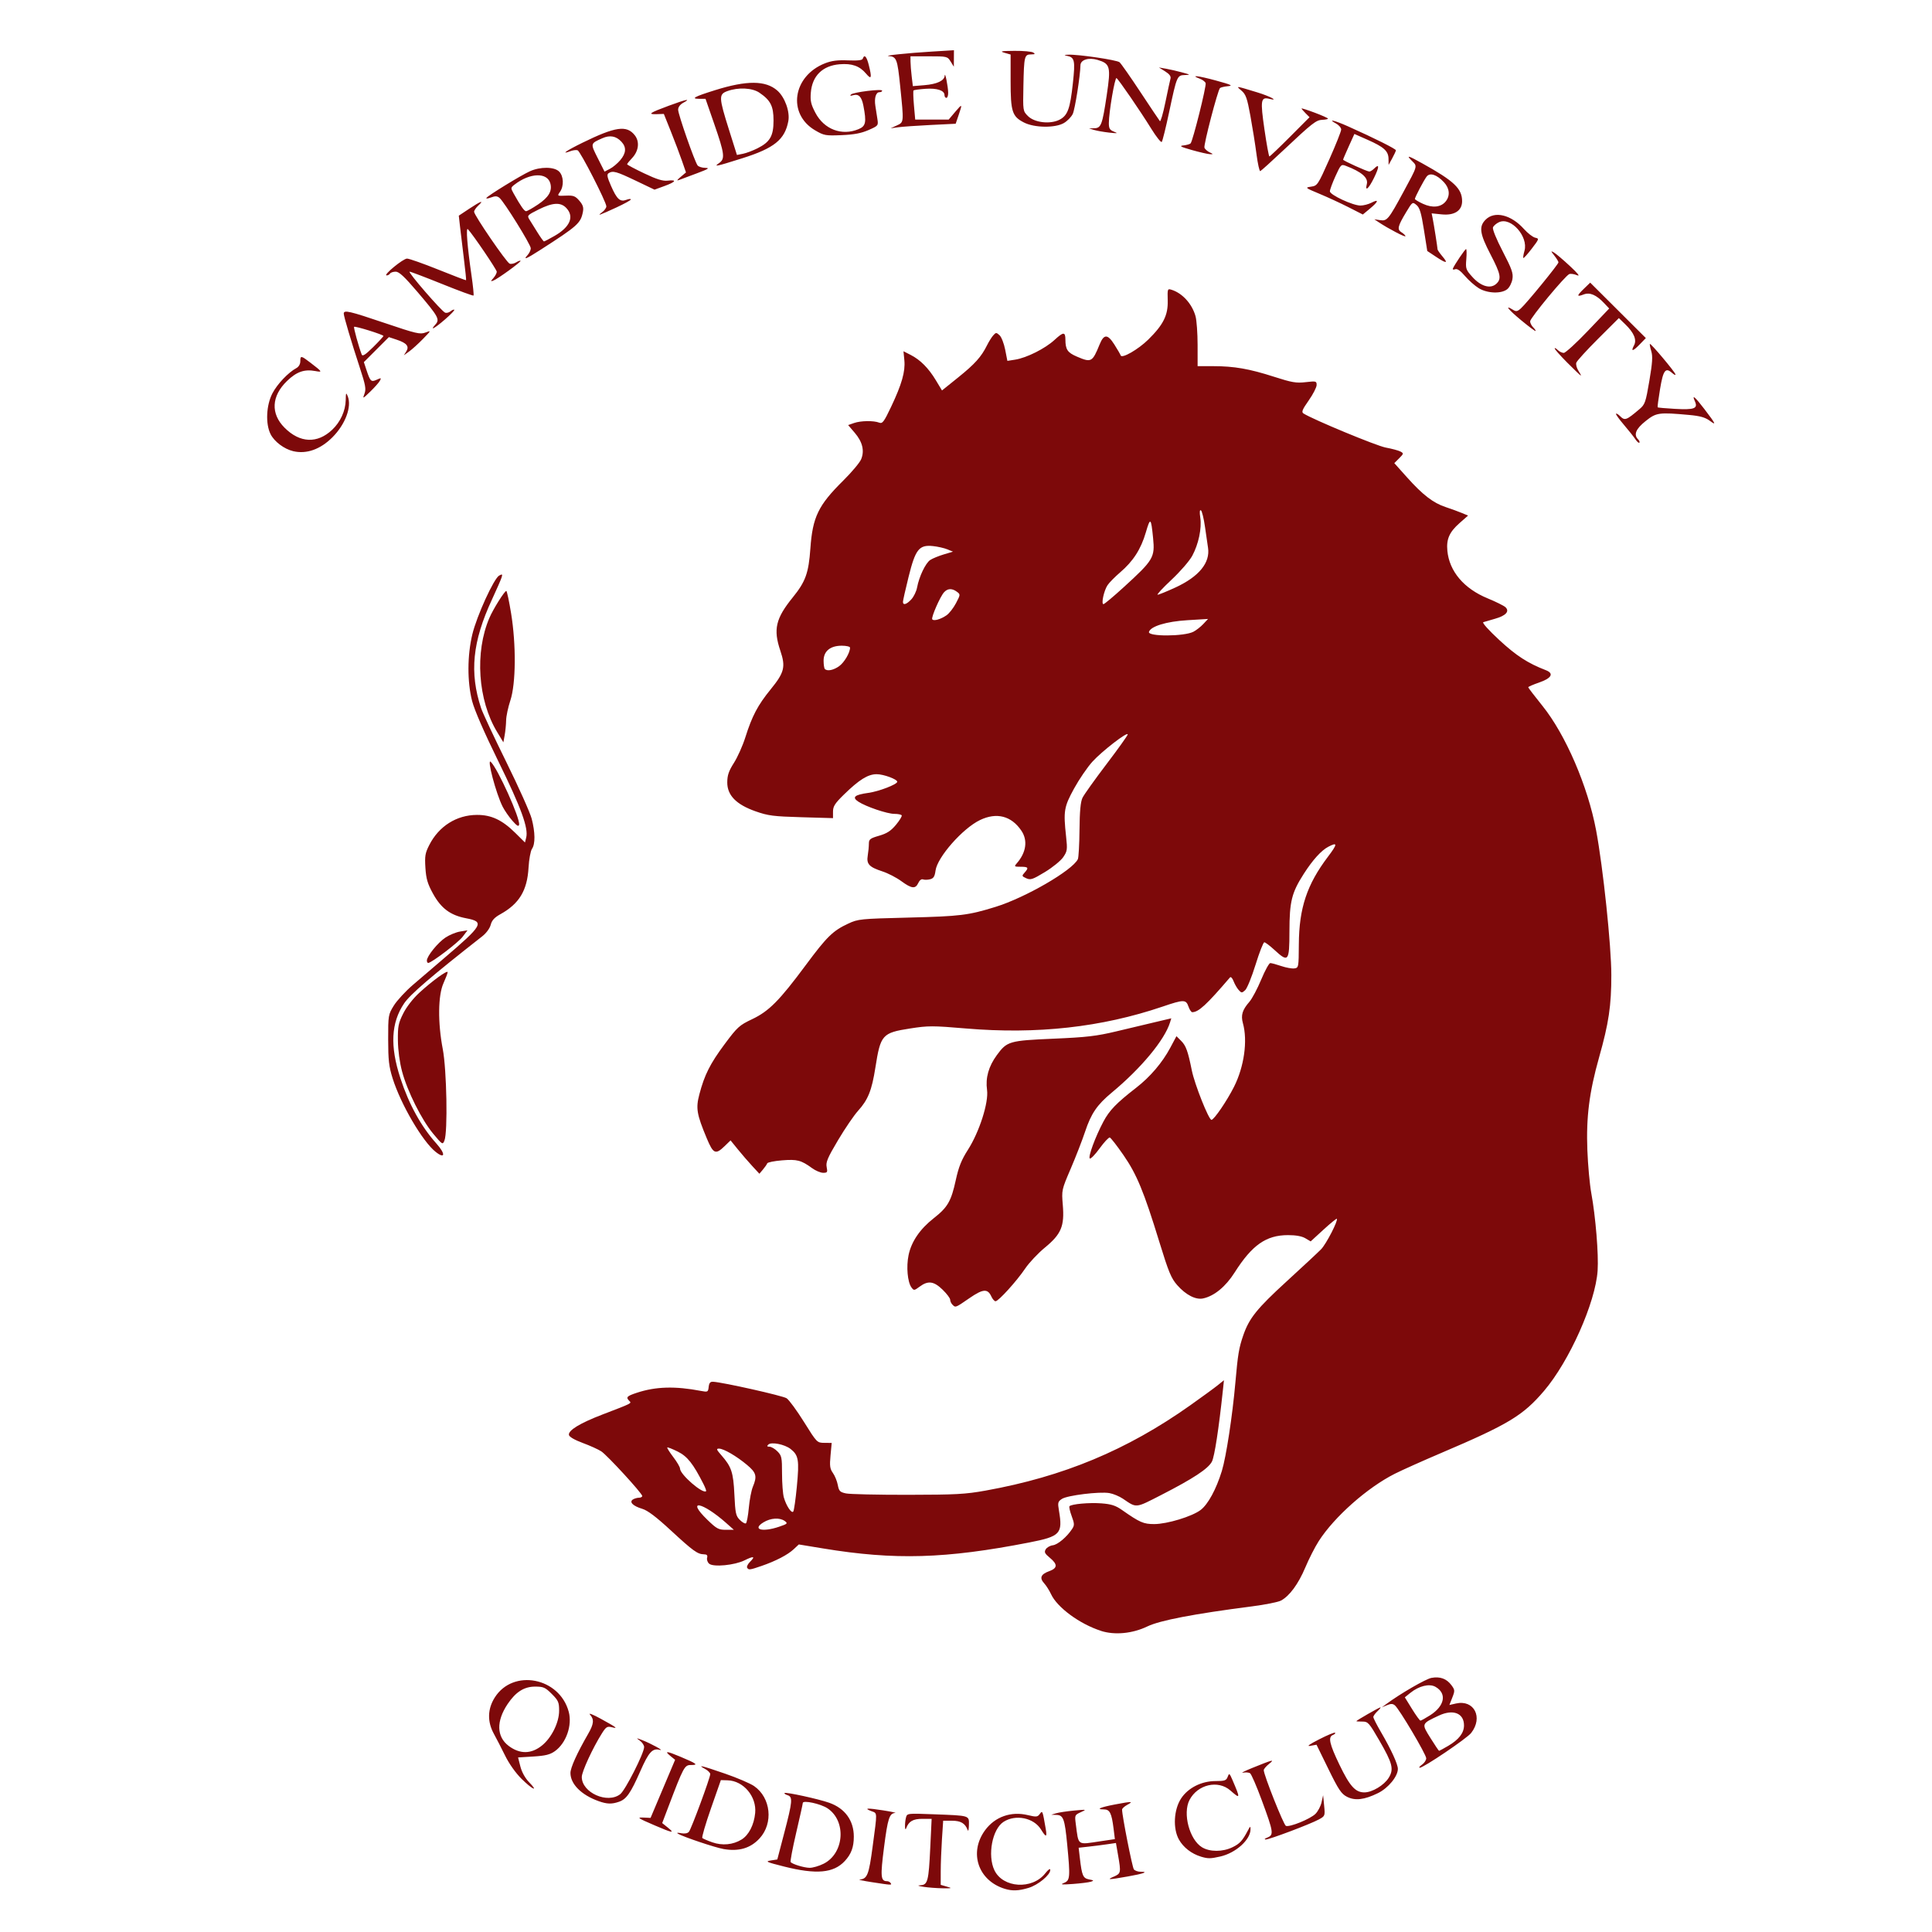 <?xml version="1.0" encoding="UTF-8" standalone="no"?>
<!-- Created with Inkscape (http://www.inkscape.org/) -->

<svg
   xmlns:dc="http://purl.org/dc/elements/1.1/"
   xmlns:cc="http://creativecommons.org/ns#"
   xmlns:rdf="http://www.w3.org/1999/02/22-rdf-syntax-ns#"
   xmlns:svg="http://www.w3.org/2000/svg"
   xmlns="http://www.w3.org/2000/svg"
   xmlns:sodipodi="http://sodipodi.sourceforge.net/DTD/sodipodi-0.dtd"
   xmlns:inkscape="http://www.inkscape.org/namespaces/inkscape"
   id="svg2"
   version="1.1"
   inkscape:version="0.91 r13725"
   width="989"
   height="989"
   viewBox="0 0 989 989"
   sodipodi:docname="cambridge.svg"
   inkscape:export-filename="C:\Users\domay\Documents\GitHub\brizzlepuffs\media\teams\cambridge.png"
   inkscape:export-xdpi="45"
   inkscape:export-ydpi="45">
  <defs
     id="defs6" />
  <sodipodi:namedview
     pagecolor="#ffffff"
     bordercolor="#666666"
     borderopacity="1"
     objecttolerance="10"
     gridtolerance="10"
     guidetolerance="10"
     inkscape:pageopacity="0"
     inkscape:pageshadow="2"
     inkscape:window-width="2560"
     inkscape:window-height="1377"
     id="namedview4"
     showgrid="false"
     inkscape:zoom="0.33746653"
     inkscape:cx="-238.27012"
     inkscape:cy="973.12621"
     inkscape:window-x="84"
     inkscape:window-y="-8"
     inkscape:window-maximized="1"
     inkscape:current-layer="svg2" />
  <path
     style="fill:#7d090a;fill-opacity:1"
     d="m 514.431,966.919 c -13.743,-4.181 -18.597,-18.589 -10.13,-30.067 5.061,-6.86 13.254,-9.747 21.824,-7.692 4.373,1.049 4.991,0.991 6.14,-0.581 1.393,-1.906 1.418,-1.845 3.039,7.572 0.773,4.488 0.183,4.571 -2.432,0.337 -3.693,-5.976 -12.973,-7.856 -19.147,-3.88 -5.781,3.722 -8.322,17.156 -4.686,24.773 4.361,9.138 19.356,10.065 26.018,1.61 1.581,-2.006 2.572,-2.682 2.579,-1.757 0.015,2.551 -6.234,7.716 -11.122,9.187 -5.032,1.514 -8.293,1.648 -12.083,0.495 z m -41.577,-1.031 c -2.948,-0.458 -3.486,-0.724 -1.668,-0.822 3.721,-0.202 4.2,-2.038 5.019,-19.244 l 0.702,-14.748 -4.778,0 c -4.762,0 -6.953,1.283 -8.259,4.836 -0.739,2.009 -0.811,-2.821 -0.082,-5.538 0.571,-2.129 0.727,-2.147 14.251,-1.631 18.647,0.712 18.042,0.527 17.949,5.494 -0.043,2.25 -0.317,3.439 -0.61,2.641 -1.285,-3.494 -3.509,-4.835 -8.021,-4.835 l -4.54,0 -0.624,9.429 c -0.343,5.186 -0.627,12.571 -0.629,16.412 l -0.008,6.984 3.143,0.908 c 2.871,0.829 2.682,0.902 -2.176,0.849 -2.925,-0.042 -7.277,-0.365 -9.671,-0.734 z m -26.594,-2.403 c -4.255,-0.657 -7.058,-1.255 -6.229,-1.329 3.96,-0.357 4.729,-2.316 6.697,-17.059 2.401,-17.989 2.441,-16.785 -0.602,-17.942 -4.152,-1.579 -2.293,-1.711 5.936,-0.424 4.255,0.666 7.028,1.263 6.162,1.326 -2.952,0.217 -3.78,2.776 -5.684,17.56 -1.932,15.008 -1.726,17.37 1.517,17.37 0.701,0 1.544,0.435 1.873,0.967 0.691,1.117 0.587,1.112 -9.671,-0.47 z m 98.397,0.389 c 3.134,-1.237 3.268,-2.85 1.639,-19.745 -1.262,-13.078 -1.948,-14.963 -5.486,-15.072 l -2.68,-0.081 2.478,-0.752 c 1.363,-0.415 5.497,-1.036 9.187,-1.385 6.514,-0.614 6.615,-0.59 3.503,0.815 -3.132,1.414 -3.191,1.553 -2.597,6.061 1.494,11.333 0.499,10.637 12.627,8.834 l 7.387,-1.099 -0.67,-5.366 c -1,-8.002 -1.93,-9.843 -4.975,-9.843 -4.301,0 -1.869,-1.086 5.637,-2.517 8.778,-1.674 9.698,-1.649 6.346,0.171 -1.463,0.794 -2.659,1.894 -2.659,2.445 0,3.107 5.224,29.593 6.037,30.606 0.533,0.665 2.076,1.209 3.43,1.209 4.33,0 1.684,0.967 -6.666,2.437 -9.915,1.745 -10.945,1.743 -6.91,0 3.514,-1.528 3.607,-2.021 2.057,-10.924 l -1.086,-6.239 -4.474,0.653 c -2.461,0.361 -6.755,0.907 -9.544,1.217 l -5.07,0.563 0.631,5.426 c 1.037,8.911 1.604,10.203 4.742,10.798 2.436,0.462 2.561,0.624 0.898,1.16 -1.064,0.341 -5.198,0.864 -9.187,1.157 -5.811,0.428 -6.724,0.326 -4.593,-0.516 z m -143.365,-8.407 c -8.926,-2.242 -9.745,-2.614 -6.769,-3.076 l 3.385,-0.526 3.544,-13.538 c 4.239,-16.193 4.441,-18.495 1.702,-19.364 -1.104,-0.353 -1.797,-0.847 -1.54,-1.104 0.616,-0.616 17.34,3.031 22.874,4.988 8.053,2.847 12.585,9.085 12.585,17.321 0,5.408 -1.327,8.984 -4.655,12.543 -5.75,6.151 -14.526,6.928 -31.126,2.758 z m 20.345,-1.426 c 10.585,-5.338 11.727,-21.896 1.956,-28.362 -3.546,-2.346 -12.62,-4.295 -12.642,-2.715 -0.008,0.471 -1.531,7.346 -3.389,15.277 -1.858,7.931 -3.127,14.677 -2.82,14.989 1.109,1.131 6.77,2.842 9.643,2.913 1.616,0.042 4.88,-0.905 7.253,-2.102 z m 193.145,-3.622 c -4.82,-1.451 -9.004,-4.692 -11.276,-8.736 -3.181,-5.66 -2.658,-15.362 1.137,-21.098 3.573,-5.4 10.445,-8.852 17.619,-8.852 4.696,0 5.486,-0.279 6.195,-2.176 0.761,-2.036 0.92,-1.928 2.471,1.692 4.094,9.555 4.042,9.813 -1.076,5.319 -6.318,-5.547 -16.793,-3.119 -20.946,4.855 -3.568,6.851 -0.023,20.284 6.385,24.191 4.017,2.449 10.555,2.446 15.612,0 3.754,-1.821 5.11,-3.307 7.965,-8.73 1.112,-2.113 1.273,-2.174 1.275,-0.483 0.008,5.355 -7.515,12.141 -15.463,13.951 -5.049,1.15 -6.299,1.159 -9.899,0.077 z m -244.435,-3.901 c -4.323,-0.758 -20.434,-6.167 -23.209,-7.792 -0.949,-0.556 -0.429,-0.659 1.505,-0.299 1.88,0.353 3.346,0.081 4.029,-0.743 1.226,-1.478 10.906,-27.672 10.906,-29.512 0,-0.667 -1.197,-1.861 -2.659,-2.654 -4.291,-2.328 -1.903,-1.767 10.164,2.389 6.244,2.151 12.969,5.028 14.945,6.394 8.587,5.936 9.955,19.004 2.804,26.772 -4.661,5.063 -10.632,6.822 -18.484,5.446 z m 9.281,-4.865 c 3.687,-2.279 6.359,-7.494 6.945,-13.552 0.816,-8.441 -5.976,-16.513 -14.093,-16.751 l -3.471,-0.105 -5.075,14.506 c -2.791,7.978 -4.775,14.79 -4.408,15.138 0.367,0.345 2.626,1.326 5.019,2.174 5.158,1.826 10.678,1.309 15.083,-1.413 z m 268.987,-0.939 c 3.568,-1.434 3.41,-2.539 -2.752,-19.269 -2.636,-7.157 -5.322,-13.34 -5.969,-13.74 -0.647,-0.398 -2.267,-0.515 -3.601,-0.256 -1.334,0.256 0.838,-0.851 4.827,-2.466 10.587,-4.288 11.633,-4.535 8.462,-2.003 -1.463,1.168 -2.659,2.594 -2.659,3.169 0,2.465 10.181,28.083 11.337,28.526 1.964,0.754 12.514,-3.54 15.133,-6.159 1.286,-1.286 2.693,-3.956 3.128,-5.935 l 0.79,-3.596 0.521,5.319 c 0.513,5.239 0.473,5.345 -2.717,7.083 -4.444,2.421 -25.437,10.333 -27.224,10.261 -0.824,-0.042 -0.51,-0.437 0.725,-0.934 z m -313.443,-6.278 c -9.045,-3.894 -9.441,-4.192 -5.314,-3.996 l 3.168,0.151 6.284,-14.87 6.284,-14.87 -2.13,-1.725 c -3.627,-2.937 -2.399,-2.893 4.881,0.175 8.452,3.562 9.298,4.227 5.366,4.219 -3.298,0 -3.775,0.876 -11.631,21.559 l -3.1,8.162 2.87,2.296 c 3.813,3.051 2.438,2.824 -6.678,-1.101 z m -28.789,-12.442 c -8.793,-3.141 -14.368,-8.729 -14.368,-14.402 0,-2.715 3.344,-10.101 9.072,-20.036 2.93,-5.082 3.144,-7.391 0.916,-9.854 -0.91,-1.005 1.5,-0.074 5.513,2.133 8.279,4.55 9.139,5.216 5.597,4.327 -2.259,-0.567 -2.894,-0.167 -4.975,3.127 -4.708,7.458 -10.322,19.618 -10.322,22.357 0,8.025 13.184,13.906 19.693,8.786 2.606,-2.051 12.219,-21.014 12.219,-24.105 0,-0.935 -0.979,-2.409 -2.176,-3.275 -2.068,-1.498 -2.008,-1.511 1.209,-0.268 4.601,1.779 11.643,5.675 8.982,4.969 -3.721,-0.988 -5.646,1.112 -9.926,10.834 -4.996,11.346 -7.124,14.405 -10.955,15.74 -3.724,1.298 -6.126,1.222 -10.48,-0.334 z m 383.101,-2.238 c -2.86,-1.473 -4.3,-3.631 -9.464,-14.181 l -6.091,-12.444 -3.108,0.561 c -2.145,0.39 -0.755,-0.645 4.486,-3.332 4.177,-2.141 7.829,-3.659 8.117,-3.371 0.287,0.287 -0.193,0.797 -1.067,1.132 -2.622,1.006 -1.845,4.561 3.351,15.331 5.278,10.94 8.114,14.083 12.707,14.083 4.012,0 10.112,-3.663 12.48,-7.493 2.717,-4.396 1.965,-7.372 -4.824,-19.1 -5.248,-9.065 -5.791,-9.67 -8.681,-9.661 -1.696,0 -3.083,-0.081 -3.083,-0.198 0,-0.365 11.688,-7.067 12.322,-7.067 0.338,0 -0.338,0.887 -1.502,1.972 -1.164,1.084 -2.116,2.423 -2.116,2.974 0,0.552 1.764,4.023 3.92,7.714 5.193,8.892 8.631,16.377 8.642,18.817 0.015,3.821 -4.917,9.837 -10.187,12.417 -7.031,3.443 -11.738,3.989 -15.903,1.844 z m -422.481,-9.136 c -3.009,-2.977 -6.39,-7.743 -8.407,-11.846 -1.856,-3.776 -4.452,-8.817 -5.769,-11.203 -3.444,-6.237 -3.285,-12.739 0.457,-18.638 9.405,-14.83 33.117,-10.243 37.846,7.321 1.874,6.96 -1.315,16.059 -7.069,20.165 -2.485,1.774 -4.845,2.361 -11.013,2.742 l -7.85,0.483 1.185,4.649 c 0.724,2.84 2.441,5.945 4.411,7.978 5.157,5.321 1.758,3.84 -3.792,-1.652 z m 10.432,-17.09 c 4.934,-3.99 8.778,-11.786 8.778,-17.803 0,-4.331 -0.394,-5.232 -3.754,-8.593 -3.344,-3.344 -4.274,-3.754 -8.516,-3.754 -5.64,0 -9.917,2.702 -14.072,8.888 -5.899,8.782 -5.711,16.768 0.504,21.45 5.72,4.31 11.577,4.245 17.06,-0.19 z m 450.477,9.814 c 1.197,-0.835 2.176,-2.308 2.176,-3.274 0,-1.946 -13.769,-25.204 -16.034,-27.084 -1.093,-0.907 -2.051,-0.927 -4.061,-0.085 l -2.631,1.102 2.271,-1.685 c 7.125,-5.284 20.177,-12.848 23.126,-13.401 4.384,-0.822 7.744,0.394 10.204,3.701 1.835,2.465 1.863,2.849 0.47,6.396 l -1.483,3.774 3.384,-0.763 c 9.274,-2.092 14.003,7.147 7.736,15.115 -2.2,2.797 -24.49,17.861 -26.298,17.772 -0.57,-0.042 -0.058,-0.734 1.139,-1.568 z m 13.37,-9.596 c 5.514,-3.231 8.146,-6.632 8.146,-10.524 0,-6.242 -5.57,-8.429 -12.821,-5.032 -9.064,4.246 -8.996,4.064 -4.33,11.541 2.241,3.59 4.219,6.528 4.396,6.528 0.177,0 2.251,-1.131 4.608,-2.512 z m -9.208,-15.694 c 7.521,-4.781 8.713,-11.215 2.703,-14.588 -3.092,-1.736 -8.409,-0.441 -12.825,3.124 l -2.817,2.274 3.679,5.962 c 2.024,3.278 3.968,5.961 4.32,5.961 0.352,0 2.575,-1.23 4.94,-2.733 z m -168.476,-43.215 c -10.865,-3.485 -22.406,-11.96 -25.558,-18.767 -0.881,-1.904 -2.474,-4.418 -3.539,-5.588 -2.499,-2.744 -1.702,-4.648 2.597,-6.202 4.295,-1.553 4.383,-3.483 0.313,-6.853 -2.62,-2.17 -2.972,-2.904 -2.087,-4.352 0.585,-0.958 2.212,-1.879 3.615,-2.047 2.517,-0.299 7.218,-4.282 9.913,-8.396 1.214,-1.854 1.181,-2.662 -0.272,-6.584 -0.911,-2.459 -1.406,-4.721 -1.1,-5.028 1.118,-1.118 10.151,-1.917 16.35,-1.446 5.019,0.38 7.236,1.095 10.506,3.385 9.159,6.41 11.01,7.221 16.495,7.222 6.631,0 19.398,-3.881 23.798,-7.237 3.769,-2.874 7.942,-10.548 10.833,-19.922 2.197,-7.121 5.444,-28.344 6.939,-45.338 1.269,-14.436 1.806,-17.66 4.002,-24.045 3.042,-8.843 6.988,-13.753 22.324,-27.781 8.087,-7.397 15.982,-14.756 17.546,-16.351 2.615,-2.669 8.87,-14.804 8.051,-15.622 -0.195,-0.194 -3.288,2.333 -6.873,5.618 l -6.518,5.973 -2.727,-1.611 c -1.78,-1.052 -4.859,-1.608 -8.864,-1.601 -11.192,0 -18.403,5.063 -27.321,19.119 -4.596,7.244 -10.397,12.026 -16.106,13.28 -3.785,0.832 -8.858,-1.761 -13.283,-6.789 -3.106,-3.529 -4.405,-6.665 -9.141,-22.077 -7.968,-25.927 -11.581,-34.664 -18.441,-44.582 -3.287,-4.753 -6.412,-8.765 -6.944,-8.915 -0.532,-0.151 -2.855,2.327 -5.162,5.504 -2.307,3.177 -4.581,5.538 -5.053,5.246 -1.048,-0.647 2.805,-11.123 6.955,-18.907 3.087,-5.793 6.626,-9.448 16.767,-17.32 7.167,-5.563 13.37,-12.832 17.422,-20.415 l 3.198,-5.986 2.445,2.445 c 2.428,2.428 3.426,5.204 5.421,15.083 1.437,7.116 8.673,25.316 10.059,25.301 1.298,0 7.931,-9.732 11.542,-16.911 5.198,-10.331 7.053,-23.561 4.561,-32.532 -1.141,-4.109 -0.329,-6.803 3.313,-10.985 1.39,-1.596 4.108,-6.709 6.041,-11.363 1.933,-4.654 4.028,-8.462 4.655,-8.462 0.627,0 3.154,0.686 5.614,1.525 2.461,0.838 5.476,1.382 6.7,1.209 2.183,-0.306 2.227,-0.549 2.301,-12.404 0.115,-18.448 4.144,-30.554 14.893,-44.753 4.959,-6.552 5.005,-7.642 0.214,-5.132 -3.63,1.902 -8.014,6.742 -12.611,13.924 -6.177,9.651 -7.284,14.107 -7.308,29.434 -0.027,15.467 -0.519,16.07 -7.724,9.429 -2.308,-2.127 -4.619,-3.868 -5.136,-3.868 -0.516,0 -2.533,5.153 -4.481,11.45 -1.948,6.298 -4.343,12.176 -5.323,13.063 -1.665,1.507 -1.883,1.501 -3.322,-0.089 -0.847,-0.936 -2.022,-2.968 -2.611,-4.517 -0.589,-1.548 -1.411,-2.418 -1.827,-1.932 -12.026,14.037 -16.119,17.806 -19.337,17.806 -0.506,0 -1.376,-1.306 -1.932,-2.901 -1.274,-3.655 -2.404,-3.653 -13.26,0.042 -31.219,10.597 -64.291,14.274 -100.661,11.191 -17.061,-1.446 -19.312,-1.447 -28.528,0 -14.326,2.235 -15.172,3.184 -17.81,19.99 -1.84,11.725 -3.758,16.515 -8.871,22.153 -2.086,2.3 -6.688,9.052 -10.227,15.005 -5.379,9.047 -6.338,11.308 -5.844,13.78 0.532,2.662 0.352,2.957 -1.804,2.957 -1.317,0 -3.874,-1.077 -5.681,-2.393 -5.604,-4.081 -7.64,-4.608 -15.374,-3.982 -3.989,0.322 -7.396,1.014 -7.571,1.534 -0.175,0.52 -1.148,1.932 -2.163,3.135 l -1.845,2.189 -3.639,-3.932 c -2.002,-2.162 -5.322,-6.005 -7.38,-8.54 l -3.741,-4.609 -3.075,2.98 c -4.616,4.473 -5.784,3.948 -9.138,-4.109 -5.134,-12.332 -5.63,-15.3 -3.754,-22.453 2.612,-9.959 5.507,-15.703 12.965,-25.724 6.499,-8.733 7.473,-9.616 14.052,-12.739 8.605,-4.084 13.935,-9.463 27.504,-27.751 10.757,-14.5 13.845,-17.517 21.632,-21.141 5.146,-2.395 6.149,-2.496 30.946,-3.115 26.452,-0.659 30.549,-1.163 44.484,-5.472 15.296,-4.729 39.309,-18.631 42.164,-24.409 0.394,-0.797 0.775,-7.543 0.847,-14.989 0.092,-9.591 0.537,-14.385 1.527,-16.44 0.768,-1.596 6.293,-9.342 12.276,-17.214 5.984,-7.871 10.879,-14.73 10.879,-15.242 0,-1.6 -13.156,8.554 -18.054,13.936 -2.569,2.823 -6.8,9.014 -9.401,13.759 -5.177,9.444 -5.515,11.474 -4.092,24.584 0.729,6.715 0.619,7.499 -1.482,10.571 -1.248,1.825 -5.46,5.251 -9.36,7.614 -6.309,3.822 -7.362,4.172 -9.548,3.176 -2.292,-1.045 -2.352,-1.237 -0.887,-2.855 2.294,-2.535 1.971,-3.033 -1.965,-3.033 -3.287,0 -3.43,-0.12 -2.051,-1.692 4.887,-5.573 5.781,-11.769 2.419,-16.757 -5.124,-7.603 -12.662,-9.552 -21.172,-5.472 -8.886,4.26 -21.863,18.997 -22.786,25.876 -0.409,3.051 -1.007,3.999 -2.806,4.45 -1.257,0.318 -2.886,0.341 -3.619,0.062 -0.785,-0.299 -1.77,0.45 -2.399,1.83 -1.441,3.163 -3.405,2.949 -8.715,-0.946 -2.465,-1.808 -6.794,-4.043 -9.621,-4.967 -6.845,-2.237 -8.262,-3.761 -7.542,-8.112 0.315,-1.901 0.577,-4.624 0.583,-6.049 0.008,-2.301 0.597,-2.761 5.253,-4.115 4.023,-1.169 6.03,-2.472 8.629,-5.601 1.862,-2.242 3.177,-4.416 2.92,-4.83 -0.256,-0.415 -1.944,-0.754 -3.749,-0.754 -3.666,0 -14.51,-3.674 -18.434,-6.245 -3.433,-2.249 -1.968,-3.538 5.114,-4.498 5.326,-0.722 14.784,-4.357 14.784,-5.683 0,-1.305 -6.995,-3.882 -10.535,-3.882 -4.449,0 -8.989,2.828 -16.784,10.455 -4.618,4.518 -5.561,6 -5.561,8.738 l 0,3.297 -16.198,-0.466 c -14.326,-0.411 -17.036,-0.762 -23.451,-3.022 -9.913,-3.494 -14.516,-8.215 -14.481,-14.854 0.023,-3.612 0.771,-5.801 3.416,-9.949 1.865,-2.926 4.49,-8.8 5.832,-13.055 3.455,-10.953 6.377,-16.492 12.966,-24.576 7.03,-8.625 7.75,-11.5 4.954,-19.778 -3.693,-10.933 -2.392,-16.506 6.377,-27.316 6.538,-8.059 8.102,-12.41 9.001,-25.035 1.147,-16.107 4.037,-22.078 16.802,-34.714 4.354,-4.31 8.492,-9.244 9.196,-10.963 1.785,-4.363 0.681,-8.892 -3.303,-13.546 l -3.366,-3.933 3.041,-1.06 c 3.438,-1.198 10.029,-1.293 12.864,-0.182 1.648,0.645 2.427,-0.39 6.062,-8.046 5.491,-11.566 7.361,-18.117 6.809,-23.86 l -0.446,-4.639 3.693,1.884 c 4.934,2.517 9.14,6.758 12.909,13.018 l 3.11,5.165 8.306,-6.685 c 8.534,-6.868 11.794,-10.497 14.723,-16.394 0.925,-1.862 2.352,-4.15 3.172,-5.085 1.384,-1.579 1.616,-1.587 3.245,-0.112 0.965,0.873 2.265,4.186 2.89,7.361 l 1.136,5.774 3.964,-0.621 c 5.9,-0.925 15.351,-5.662 20.188,-10.121 4.526,-4.172 5.527,-4.204 5.548,-0.175 0.027,5.104 1.067,6.661 5.819,8.704 7.439,3.2 7.976,2.916 11.695,-6.206 2.201,-5.399 4.104,-5.382 7.559,0.066 1.587,2.503 3.037,5.005 3.222,5.561 0.589,1.768 8.995,-3.06 14.134,-8.119 7.711,-7.591 10.152,-12.484 9.946,-19.946 -0.166,-6.042 -0.109,-6.199 2.006,-5.531 5.526,1.747 10.481,7.224 12.227,13.512 0.583,2.101 1.063,8.717 1.066,14.7 l 0.004,10.879 7.978,0 c 10.746,0 18.52,1.365 31.149,5.428 9.146,2.943 11.366,3.321 16.198,2.761 5.314,-0.617 5.599,-0.542 5.599,1.467 0,1.165 -1.825,4.719 -4.056,7.9 -3.317,4.729 -3.802,5.944 -2.659,6.667 4.961,3.139 37.366,16.576 42.075,17.446 3.152,0.583 6.549,1.497 7.549,2.033 1.727,0.924 1.694,1.097 -0.663,3.454 l -2.481,2.481 6.47,7.23 c 8.089,9.039 13.421,13.145 19.833,15.27 2.756,0.913 6.462,2.265 8.236,3.004 l 3.225,1.344 -4.303,3.788 c -5.276,4.644 -6.879,8.273 -6.301,14.261 1.015,10.511 8.486,19.331 20.593,24.312 4.255,1.751 8.382,3.802 9.171,4.558 2.201,2.11 0.173,4.342 -5.353,5.892 -2.631,0.738 -5.342,1.529 -6.023,1.76 -0.713,0.241 2.777,4.13 8.22,9.16 8.676,8.019 14.639,11.881 23.791,15.409 4.311,1.662 2.971,4.114 -3.46,6.33 -3.055,1.053 -5.547,2.141 -5.538,2.418 0.008,0.279 3.291,4.569 7.293,9.538 11.816,14.671 23.223,41.135 27.453,63.692 3.577,19.072 7.788,59.134 7.788,74.097 0,15.759 -1.309,24.566 -6.262,42.118 -5.041,17.865 -6.662,30.683 -6.006,47.501 0.301,7.712 1.204,17.602 2.007,21.979 2.227,12.132 3.797,31.333 3.245,39.682 -1.081,16.357 -14.446,46.359 -27.44,61.6 -10.737,12.593 -18.227,17.113 -52.629,31.76 -9.336,3.975 -20.012,8.756 -23.725,10.626 -14.076,7.088 -30.942,22.015 -38.945,34.467 -1.937,3.014 -5.035,9.085 -6.885,13.492 -3.568,8.503 -8.175,14.751 -12.544,17.01 -1.461,0.756 -8.054,2.069 -14.65,2.92 -29.943,3.859 -47.233,7.174 -53.702,10.293 -7.582,3.656 -16.687,4.529 -23.723,2.272 z m -134.061,-493.809 c 2.629,-1.872 5.6,-6.91 5.6,-9.496 0,-0.549 -1.9,-0.998 -4.221,-0.998 -5.903,0 -9.317,2.801 -9.317,7.645 0,2 0.29,3.927 0.645,4.282 1.245,1.245 4.404,0.624 7.294,-1.433 z m 181.386,-17.643 c 1.449,-0.754 3.723,-2.536 5.053,-3.961 l 2.418,-2.589 -10.638,0.651 c -10.677,0.654 -18.738,3.113 -19.601,5.981 -0.739,2.454 18.022,2.387 22.769,-0.081 z M 484.541,314.965 c 1.375,-0.957 3.551,-3.746 4.835,-6.198 2.297,-4.385 2.304,-4.482 0.459,-5.851 -2.506,-1.857 -4.75,-1.755 -6.592,0.299 -2.017,2.252 -6.633,12.815 -6.028,13.794 0.659,1.066 4.325,0.042 7.327,-2.046 z m -18.028,-8.152 c 1.248,-1.347 2.571,-4.067 2.938,-6.044 1.047,-5.626 4.355,-12.55 6.745,-14.116 1.197,-0.784 4.308,-2.064 6.912,-2.842 l 4.735,-1.416 -2.901,-1.192 c -1.596,-0.656 -4.889,-1.403 -7.317,-1.662 -7.127,-0.758 -9.002,1.597 -12.503,15.699 -1.584,6.382 -2.886,12.148 -2.893,12.813 -0.023,1.939 1.835,1.402 4.284,-1.24 z m 108.626,-6.135 c 15.329,-13.985 16.116,-15.297 15.137,-25.208 -1.044,-10.559 -1.406,-10.84 -3.732,-2.892 -2.51,8.577 -6.457,14.707 -13.169,20.453 -2.662,2.279 -5.558,5.225 -6.434,6.547 -1.853,2.796 -3.324,9.685 -2.068,9.685 0.471,0 5.091,-3.863 10.266,-8.584 z m 26.604,0.042 c 12.013,-5.549 17.835,-12.661 16.648,-20.331 -0.217,-1.401 -0.903,-6.145 -1.525,-10.542 -0.622,-4.397 -1.57,-8.267 -2.107,-8.599 -0.636,-0.394 -0.752,0.894 -0.332,3.695 0.823,5.488 -0.86,13.529 -4.09,19.543 -1.406,2.618 -6.146,8.093 -10.675,12.33 -4.48,4.191 -7.654,7.621 -7.054,7.621 0.6,0 4.711,-1.672 9.135,-3.716 z M 382.457,802.501 c -0.317,-0.513 0.347,-1.854 1.474,-2.982 2.879,-2.878 1.972,-3.133 -2.782,-0.78 -5.094,2.52 -15.917,3.566 -18.106,1.75 -0.843,-0.7 -1.326,-2.065 -1.073,-3.032 0.338,-1.294 -0.092,-1.769 -1.625,-1.795 -3.262,-0.051 -5.528,-1.69 -16.952,-12.244 -7.483,-6.913 -11.846,-10.212 -14.597,-11.036 -4.779,-1.432 -6.85,-3.496 -4.805,-4.789 0.764,-0.483 2.15,-0.885 3.081,-0.893 0.931,0 1.692,-0.411 1.692,-0.892 0,-1.336 -17.876,-20.815 -20.973,-22.854 -1.496,-0.984 -5.763,-2.916 -9.482,-4.293 -4.134,-1.53 -6.881,-3.119 -7.068,-4.089 -0.452,-2.349 5.618,-6.049 17.215,-10.494 15.345,-5.882 14.954,-5.683 13.686,-6.951 -1.855,-1.855 -1.321,-2.437 3.798,-4.138 9.708,-3.224 19.679,-3.513 32.971,-0.954 3.377,0.65 3.569,0.548 3.868,-2.069 0.235,-2.052 0.808,-2.724 2.249,-2.641 5.125,0.295 35.654,7.152 37.636,8.45 1.241,0.814 5.248,6.275 8.904,12.136 6.595,10.573 6.677,10.657 10.414,10.694 l 3.766,0.042 -0.599,6.413 c -0.501,5.366 -0.301,6.832 1.228,8.978 1.005,1.411 2.128,4.171 2.496,6.134 0.588,3.136 1.097,3.66 4.193,4.319 1.938,0.411 16.143,0.736 31.568,0.718 24.626,-0.042 29.495,-0.291 39.94,-2.171 39.751,-7.151 72.308,-20.714 104.634,-43.59 6.117,-4.329 12.52,-9.004 14.23,-10.39 l 3.109,-2.52 -0.549,5.175 c -2.083,19.623 -4.28,33.918 -5.606,36.483 -1.885,3.646 -9.52,8.676 -25.93,17.083 -13.395,6.862 -12.488,6.773 -19.631,1.926 -1.85,-1.256 -4.99,-2.555 -6.977,-2.889 -5.054,-0.849 -21.48,1.17 -24.241,2.979 -2.086,1.367 -2.223,1.907 -1.526,6.009 2.01,11.831 0.744,13.185 -15.247,16.306 -42.761,8.346 -68.836,9.098 -105.536,3.044 l -12.386,-2.043 -2.604,2.439 c -3.081,2.886 -9.188,6.061 -16.489,8.573 -6.066,2.086 -6.585,2.149 -7.368,0.883 z m -10.659,-22.827 c -12.443,-11.007 -20.819,-12.46 -9.691,-1.681 4.729,4.58 5.742,5.13 9.429,5.118 l 4.13,0 -3.868,-3.422 z m 27.058,1.857 c 4.289,-1.461 4.528,-1.702 2.889,-2.901 -2.57,-1.879 -7.205,-1.605 -10.895,0.645 -6.04,3.682 -0.642,5.203 8.007,2.256 z m -15.534,-9.664 c 0.371,-4.093 1.302,-8.945 2.07,-10.782 2.259,-5.407 1.778,-7.209 -2.986,-11.192 -5.405,-4.518 -11.948,-8.325 -14.335,-8.34 -1.517,0 -1.333,0.512 1.191,3.386 5.197,5.919 6.133,8.75 6.676,20.196 0.451,9.517 0.743,10.872 2.784,12.913 1.254,1.254 2.65,2.051 3.103,1.771 0.453,-0.279 1.127,-3.858 1.498,-7.952 z m 24.608,-11.093 c 1.267,-13.393 0.856,-15.829 -3.208,-19.026 -3.067,-2.413 -9.935,-3.758 -11.451,-2.242 -0.779,0.779 -0.611,1.068 0.62,1.068 0.928,0 2.756,1.068 4.062,2.373 2.18,2.18 2.374,3.108 2.374,11.369 0,4.947 0.42,10.46 0.934,12.251 1.221,4.258 3.891,8.28 4.799,7.231 0.394,-0.455 1.236,-6.317 1.871,-13.025 z m -47.779,-1.01 c -5.318,-10.504 -8.261,-14.223 -13.208,-16.688 -2.739,-1.365 -5.151,-2.312 -5.36,-2.103 -0.209,0.209 1.174,2.413 3.072,4.9 1.898,2.486 3.451,5.139 3.451,5.894 0,3.027 11.725,13.186 13.347,11.564 0.183,-0.182 -0.403,-1.789 -1.302,-3.566 z m 127.404,-91.912 c -0.638,-0.638 -1.16,-1.777 -1.16,-2.53 0,-0.754 -1.741,-3.06 -3.869,-5.126 -4.494,-4.361 -7.426,-4.756 -11.722,-1.58 -2.822,2.086 -2.994,2.102 -4.232,0.406 -2.002,-2.738 -2.7,-10.594 -1.467,-16.531 1.434,-6.906 5.822,-13.337 12.881,-18.878 7.146,-5.609 8.92,-8.677 11.286,-19.519 1.477,-6.769 2.906,-10.337 6.196,-15.481 5.889,-9.205 10.691,-24.218 9.805,-30.657 -0.855,-6.213 0.794,-12.074 5.017,-17.833 5.211,-7.109 6.317,-7.428 29.08,-8.414 16.933,-0.733 21.909,-1.316 32.125,-3.756 6.648,-1.588 15.691,-3.739 20.094,-4.778 l 8.006,-1.89 -0.634,2.06 c -2.764,8.976 -14.736,23.414 -29.769,35.9 -7.624,6.332 -10.62,10.719 -13.755,20.138 -1.448,4.352 -4.746,12.838 -7.328,18.858 -4.662,10.869 -4.69,10.999 -4.056,18.599 0.906,10.866 -0.795,14.912 -9.171,21.81 -3.532,2.909 -8.071,7.736 -10.086,10.724 -4.316,6.403 -13.678,16.735 -15.164,16.735 -0.571,0 -1.531,-1.08 -2.132,-2.399 -1.9,-4.17 -4.273,-3.99 -11.3,0.854 -7.187,4.955 -7.035,4.898 -8.647,3.286 z M 223.065,589.694 c -6.746,-5.306 -17.925,-24.4 -22.096,-37.741 -1.874,-5.992 -2.255,-9.334 -2.263,-19.846 -0.008,-12.365 0.054,-12.744 2.891,-17.337 1.596,-2.583 5.978,-7.339 9.738,-10.568 3.76,-3.23 10.752,-9.213 15.537,-13.295 20.466,-17.461 21.343,-19.015 11.766,-20.835 -8.125,-1.544 -12.862,-5.078 -17.047,-12.721 -2.72,-4.967 -3.463,-7.512 -3.822,-13.102 -0.387,-6.037 -0.128,-7.56 2.001,-11.726 4.911,-9.612 13.973,-15.325 24.377,-15.367 7.353,-0.042 12.943,2.594 19.636,9.217 l 4.949,4.898 0.632,-2.518 c 1.212,-4.83 -2.587,-15.243 -14.18,-38.862 -7.337,-14.949 -12.332,-26.425 -13.514,-31.046 -2.522,-9.859 -2.481,-23.294 0.102,-34.07 2.267,-9.457 11.054,-28.701 13.768,-30.153 1.609,-0.861 1.76,-0.722 1.185,1.092 -0.363,1.144 -2.556,6.165 -4.874,11.158 -10.016,21.579 -11.605,37.367 -5.597,55.59 0.789,2.393 6.609,14.837 12.934,27.653 6.324,12.816 12.163,25.853 12.976,28.973 1.831,7.03 1.89,12.942 0.156,15.446 -0.727,1.049 -1.522,5.389 -1.766,9.644 -0.672,11.689 -4.774,18.466 -14.415,23.812 -3.026,1.678 -4.36,3.139 -4.946,5.416 -0.461,1.79 -2.26,4.262 -4.223,5.803 -26.474,20.773 -37.004,29.817 -40.125,34.46 -6.672,9.926 -7.261,21.82 -1.893,38.246 4.386,13.421 10.607,24.714 18.428,33.452 4.759,5.317 4.552,8.159 -0.316,4.33 z m -1.33,-9.366 c -5.922,-7.116 -13.179,-21.643 -15.915,-31.862 -1.237,-4.622 -2.07,-10.8 -2.129,-15.807 -0.085,-7.259 0.233,-8.878 2.725,-13.856 1.687,-3.368 5.012,-7.648 8.266,-10.637 6.518,-5.988 14.477,-11.763 14.477,-10.504 0,0.498 -0.958,3.027 -2.128,5.621 -2.815,6.237 -2.97,20.148 -0.377,33.728 2.034,10.655 2.62,42.422 0.863,46.814 -0.91,2.273 -1.05,2.189 -5.782,-3.498 z m -3.214,-88.623 c 0,-2.243 5.616,-9.182 9.527,-11.77 2.057,-1.361 5.433,-2.748 7.502,-3.082 l 3.762,-0.607 -2.499,3.305 c -2.214,2.929 -15.685,13.192 -17.567,13.385 -0.399,0.042 -0.725,-0.513 -0.725,-1.231 z m 43.765,-71.572 c -1.725,-1.965 -3.961,-5.193 -4.968,-7.173 -3.405,-6.693 -8.282,-25.148 -6.062,-22.941 3.681,3.66 15.084,28.962 14.473,32.112 -0.23,1.185 -1.084,0.689 -3.443,-1.998 z m -7.828,-45.465 c -9.831,-16.242 -11.49,-40.727 -3.951,-58.314 1.965,-4.585 7.772,-13.853 8.679,-13.853 0.31,0 1.404,5.114 2.433,11.363 2.655,16.13 2.49,36.125 -0.368,44.726 -1.149,3.457 -2.119,8.027 -2.157,10.154 -0.039,2.128 -0.37,5.531 -0.738,7.563 l -0.67,3.695 -3.229,-5.335 z M 150.096,230.96 c -4.644,-1.098 -9.667,-4.877 -11.595,-8.723 -2.647,-5.28 -2.222,-14.764 0.934,-20.853 2.459,-4.744 8.137,-10.734 12.273,-12.948 1.21,-0.647 2.02,-2.037 2.02,-3.464 0,-3.055 0.359,-3.007 5.18,0.69 6.132,4.703 6.306,4.987 2.623,4.297 -5.72,-1.073 -9.684,0.31 -14.625,5.094 -7.975,7.726 -8.432,16.701 -1.219,23.915 7.845,7.846 16.754,8.223 24.357,1.035 4.216,-3.987 6.829,-9.705 6.933,-15.172 0.074,-3.869 0.189,-4.087 1.037,-1.96 2.138,5.357 -1.225,14.358 -7.842,20.986 -6.186,6.198 -13.285,8.71 -20.076,7.104 z m 687.109,-6.047 c -0.8,-1.222 -3.465,-4.576 -5.923,-7.455 -2.457,-2.879 -4.276,-5.426 -4.041,-5.661 0.235,-0.237 1.132,0.279 1.993,1.139 2.523,2.522 3.176,2.296 9.975,-3.459 2.865,-2.425 3.221,-3.434 5.097,-14.484 1.58,-9.302 1.794,-12.605 0.987,-15.234 -0.567,-1.847 -0.881,-3.507 -0.698,-3.69 0.433,-0.433 12.543,13.951 13.043,15.493 0.211,0.649 -0.535,0.368 -1.656,-0.629 -3.415,-3.03 -4.585,-1.474 -6.196,8.247 -0.824,4.97 -1.377,9.17 -1.229,9.333 0.147,0.163 4.123,0.517 8.835,0.784 10.04,0.571 11.932,-0.167 10.197,-3.975 -1.682,-3.691 0.133,-2.17 4.945,4.144 5.85,7.677 6.239,8.531 2.699,5.912 -2.318,-1.714 -4.953,-2.455 -10.534,-2.963 -15.529,-1.414 -16.82,-1.233 -22.306,3.135 -5.032,4.006 -6.235,6.961 -3.817,9.378 0.629,0.63 0.906,1.383 0.614,1.674 -0.292,0.291 -1.185,-0.469 -1.985,-1.69 z M 186.579,201.542 c 0.895,-2.372 0.538,-4.392 -2.304,-13.055 -4.491,-13.69 -8.304,-26.523 -8.304,-27.949 0,-1.984 2.797,-1.342 21.058,4.837 16.044,5.429 18.008,5.887 20.762,4.848 3.012,-1.137 2.999,-1.104 -1.257,3.269 -2.364,2.43 -5.535,5.311 -7.047,6.402 l -2.748,1.984 1.239,-1.984 c 1.633,-2.615 0.239,-4.304 -4.975,-6.025 l -3.941,-1.301 -6.401,6.401 -6.401,6.401 1.262,3.823 c 2.012,6.097 2.437,6.511 5.333,5.191 2.269,-1.034 2.426,-0.981 1.596,0.539 -0.506,0.927 -2.723,3.426 -4.926,5.554 -3.89,3.757 -3.975,3.787 -2.946,1.063 z m 9.693,-29.558 c -0.008,-0.672 -14.505,-5.184 -15.016,-4.674 -0.34,0.337 2.369,10.184 3.904,14.184 0.411,1.07 1.911,0.097 5.836,-3.777 2.906,-2.869 5.28,-5.449 5.276,-5.733 z m 606.079,13.723 c -3.576,-3.603 -6.502,-6.898 -6.502,-7.322 0,-0.424 0.684,-0.085 1.52,0.749 0.836,0.836 2.241,1.52 3.123,1.52 0.882,0 6.476,-5.114 12.431,-11.363 l 10.828,-11.362 -2.588,-2.746 c -3.98,-4.222 -7.307,-5.654 -10.404,-4.476 -3.726,1.417 -3.727,0.758 0,-2.851 l 3.273,-3.172 14.241,14.188 14.241,14.188 -3.198,3.3 c -3.472,3.582 -4.627,3.754 -2.844,0.424 1.492,-2.788 -0.012,-6.427 -4.437,-10.713 l -3.338,-3.236 -10.629,10.596 c -5.846,5.827 -10.865,11.341 -11.154,12.251 -0.289,0.91 0.201,2.763 1.088,4.117 0.887,1.354 1.443,2.462 1.234,2.462 -0.209,0 -3.305,-2.948 -6.881,-6.552 z m -23.679,-21.778 c -6.566,-5.436 -8.737,-8.19 -4.246,-5.384 1.679,1.048 2.292,0.95 4.099,-0.659 2.89,-2.572 19.259,-22.615 19.259,-23.582 0,-0.424 -0.946,-1.976 -2.102,-3.446 -1.887,-2.399 -1.912,-2.564 -0.242,-1.618 1.023,0.58 4.688,3.684 8.146,6.899 4.248,3.95 5.444,5.489 3.688,4.746 -1.429,-0.605 -3.203,-0.868 -3.942,-0.585 -2.074,0.796 -20.054,22.494 -20.054,24.2 0,0.831 0.705,2.215 1.566,3.076 0.861,0.861 1.405,1.701 1.209,1.866 -0.196,0.167 -3.517,-2.316 -7.38,-5.514 z m -555.796,2.216 c 2.382,-2.632 1.608,-4.043 -9.156,-16.678 -6.665,-7.823 -9.426,-10.395 -11.158,-10.395 -1.266,0 -2.57,0.436 -2.899,0.967 -0.329,0.532 -1.116,0.958 -1.749,0.947 -1.987,-0.043 8.417,-8.609 10.453,-8.615 1.064,0 8.244,2.53 15.956,5.63 7.712,3.1 14.129,5.554 14.259,5.453 0.131,-0.101 -0.382,-5.153 -1.139,-11.227 -0.757,-6.075 -1.647,-13.471 -1.978,-16.437 l -0.601,-5.391 5.352,-3.554 c 5.936,-3.942 7.829,-4.593 4.597,-1.582 -1.164,1.084 -2.119,2.499 -2.122,3.143 -0.008,1.75 16.553,25.933 18.189,26.561 0.777,0.299 2.268,0 3.313,-0.645 1.045,-0.652 2.072,-1.015 2.281,-0.805 0.465,0.465 -11.757,9.337 -13.972,10.142 -1.4,0.508 -1.387,0.353 0.106,-1.356 0.931,-1.063 1.692,-2.5 1.692,-3.193 0,-1.08 -12.167,-19.008 -14.793,-21.797 -1.074,-1.141 -0.292,8.861 1.843,23.557 0.8,5.51 1.271,10.202 1.047,10.426 -0.225,0.225 -7.454,-2.434 -16.065,-5.908 -8.611,-3.474 -16.098,-6.317 -16.638,-6.317 -1.217,0 16.343,20.285 18.166,20.984 0.727,0.279 1.979,-0.042 2.783,-0.706 0.804,-0.667 1.663,-1.011 1.909,-0.765 0.246,0.244 -1.911,2.484 -4.794,4.973 -5.381,4.646 -8.004,6.035 -4.884,2.588 z m 534.102,-18.616 c -1.966,-1.194 -5.137,-4.001 -7.048,-6.236 -2.352,-2.753 -3.973,-3.874 -5.02,-3.473 -0.85,0.326 -1.377,0.175 -1.172,-0.337 0.763,-1.9 6.196,-9.946 6.739,-9.98 0.31,0 0.369,2.302 0.132,5.16 -0.406,4.897 -0.225,5.422 3.151,9.16 4.318,4.779 9.186,6.182 12.148,3.501 2.833,-2.563 2.37,-4.946 -2.94,-15.155 -5.5,-10.573 -6.002,-14.193 -2.462,-17.734 4.584,-4.583 13.02,-2.54 19.558,4.737 1.982,2.206 4.589,4.228 5.794,4.495 2.131,0.47 2.084,0.623 -1.741,5.627 -2.163,2.829 -4.1,4.976 -4.304,4.771 -0.205,-0.206 0.053,-1.857 0.574,-3.672 2.092,-7.293 -6.906,-17.445 -13,-14.669 -1.397,0.636 -2.804,1.845 -3.126,2.686 -0.342,0.891 1.731,5.994 4.968,12.228 4.7,9.054 5.468,11.237 4.995,14.195 -0.308,1.922 -1.491,4.256 -2.63,5.187 -3.005,2.456 -10.164,2.217 -14.617,-0.488 z m -22.027,-16.171 -4.326,-2.87 -1.722,-10.906 c -1.366,-8.65 -2.15,-11.261 -3.789,-12.623 -2.038,-1.692 -2.11,-1.645 -5.209,3.501 -4.453,7.392 -4.827,9.004 -2.438,10.496 1.092,0.682 1.986,1.567 1.986,1.966 0,0.699 -8.815,-3.905 -13.595,-7.1 l -2.33,-1.558 2.997,0.439 c 3.558,0.522 4.252,-0.326 12.048,-14.721 7.187,-13.271 7.052,-12.783 4.298,-15.537 -3.185,-3.185 -2.311,-2.987 5.193,1.177 16.285,9.036 20.39,12.932 20.397,19.358 0.008,4.872 -3.939,7.424 -10.455,6.763 l -5.14,-0.522 0.528,2.596 c 0.617,3.036 2.481,14.868 2.492,15.819 0,0.361 1.134,1.99 2.511,3.626 3.147,3.74 2.091,3.769 -3.445,0.097 z m 5.051,-28.177 c 2.414,-2.907 2.096,-6.727 -0.82,-9.872 -3.661,-3.948 -7.231,-5.107 -8.899,-2.888 -1.489,1.981 -5.996,10.577 -5.996,11.435 0,0.31 1.849,1.42 4.11,2.467 4.84,2.242 9.147,1.819 11.605,-1.142 z m -469.894,27.353 c 0.88,-0.973 1.6,-2.517 1.6,-3.431 0,-1.868 -13.629,-23.814 -16.022,-25.8 -1.19,-0.987 -2.185,-1.035 -4.371,-0.209 -1.557,0.588 -2.595,0.687 -2.306,0.221 0.739,-1.195 17.554,-11.511 22.213,-13.628 5.344,-2.428 12.494,-2.364 14.992,0.132 2.329,2.329 2.545,7.401 0.442,10.403 -1.478,2.11 -1.449,2.128 3.008,1.934 3.885,-0.167 4.828,0.182 6.9,2.595 1.865,2.167 2.27,3.457 1.816,5.775 -1.122,5.734 -2.701,7.145 -21.583,19.279 -7.523,4.835 -9.221,5.528 -6.689,2.73 z m 13.773,-9.775 c 7.949,-4.559 10.184,-9.844 6.033,-14.263 -2.895,-3.082 -6.975,-2.863 -14.229,0.762 -5.697,2.847 -5.937,3.106 -4.696,5.077 0.719,1.142 2.59,4.144 4.157,6.669 1.567,2.526 3.066,4.589 3.332,4.585 0.266,0 2.697,-1.277 5.403,-2.829 z m -8.488,-16.074 c 5.442,-3.665 7.326,-6.826 6.36,-10.674 -1.48,-5.896 -10.475,-5.642 -18.39,0.519 -1.972,1.535 -1.991,1.724 -0.463,4.457 3.645,6.514 5.477,9.127 6.403,9.133 0.539,0 3.279,-1.542 6.089,-3.434 z m 32.821,3.97 c 1.197,-0.883 2.176,-2.239 2.176,-3.014 0,-2.225 -13.317,-28.223 -14.707,-28.711 -0.687,-0.24 -2.289,-0.054 -3.559,0.415 -5.405,2.001 -2.352,-0.163 6.004,-4.258 16.941,-8.301 22.666,-9.123 26.813,-3.85 2.614,3.324 2.016,8.145 -1.46,11.773 -1.35,1.409 -2.454,2.792 -2.454,3.074 0,0.283 3.915,2.373 8.701,4.646 6.512,3.095 9.553,4.035 12.088,3.74 4.895,-0.572 4.163,0.624 -1.689,2.761 l -5.077,1.854 -9.671,-4.62 c -9.907,-4.733 -11.638,-5.21 -13.835,-3.816 -1,0.633 -0.741,1.993 1.242,6.512 3.003,6.847 4.653,8.343 7.858,7.124 1.275,-0.484 2.303,-0.566 2.284,-0.178 -0.016,0.384 -3.339,2.224 -7.379,4.086 -8.984,4.14 -10.128,4.524 -7.336,2.463 z m 9.314,-26.678 c 3.038,-3.612 3.219,-6.595 0.572,-9.437 -2.715,-2.915 -5.887,-3.494 -9.748,-1.78 -6.21,2.756 -6.177,2.616 -2.374,10.169 l 3.484,6.919 2.766,-1.43 c 1.522,-0.787 3.906,-2.785 5.299,-4.44 z m 372.882,24.154 c -3.973,-2.027 -10.676,-5.126 -14.897,-6.889 -7.455,-3.112 -7.58,-3.217 -4.359,-3.687 3.23,-0.471 3.47,-0.83 9.347,-14.022 3.317,-7.446 6.04,-14.287 6.052,-15.2 0.012,-0.914 -1.177,-2.311 -2.639,-3.105 -4.72,-2.56 -0.708,-1.609 6.152,1.459 13.566,6.068 24.551,11.561 24.511,12.259 -0.023,0.394 -0.874,2.242 -1.894,4.103 l -1.853,3.384 -0.039,-3.105 c -0.052,-3.995 -2.32,-6.059 -10.744,-9.779 l -6.729,-2.972 -2.888,6.37 c -1.589,3.504 -2.888,6.555 -2.888,6.78 0,0.539 12.258,6.091 13.448,6.091 0.506,0 1.624,-0.704 2.485,-1.565 2.69,-2.69 2.638,-0.814 -0.132,4.835 -2.724,5.554 -4.688,7.247 -3.661,3.156 0.817,-3.253 -2.65,-6.27 -10.743,-9.347 -2.379,-0.904 -2.606,-0.677 -5.325,5.319 -1.562,3.445 -2.84,6.922 -2.84,7.726 0,1.819 11.744,7.284 15.655,7.284 1.548,0 4.099,-0.664 5.669,-1.475 3.937,-2.036 3.543,-0.577 -0.821,3.045 l -3.639,3.02 -7.223,-3.684 z m -341.987,-15.56 2.736,-2.304 -2.073,-5.99 c -1.14,-3.294 -3.691,-10.031 -5.668,-14.971 l -3.596,-8.982 -3.663,0.116 c -4.855,0.155 -3.695,-0.653 6.192,-4.311 8.856,-3.276 11.751,-3.874 7.446,-1.538 -1.665,0.903 -2.661,2.244 -2.663,3.587 0,2.324 8.45,26.517 9.957,28.497 0.506,0.665 2.282,1.233 3.945,1.263 2.443,0.043 1.629,0.574 -4.228,2.756 -3.989,1.486 -8.123,3.034 -9.187,3.44 -1.367,0.522 -1.132,0.066 0.801,-1.565 z M 643.202,78.893 c -0.645,-4.932 -2.05,-13.754 -3.122,-19.604 -1.662,-9.075 -2.332,-10.969 -4.564,-12.893 -2.929,-2.526 -3.311,-2.567 8.021,0.868 6.564,1.99 11.496,4.631 6.214,3.328 -4.364,-1.076 -4.644,0.704 -2.469,15.709 1.099,7.579 2.237,13.78 2.528,13.78 0.292,0 5.034,-4.519 10.538,-10.042 l 10.007,-10.041 -2.047,-2.047 c -1.126,-1.125 -2.047,-2.216 -2.047,-2.423 0,-0.206 3.046,0.765 6.769,2.16 3.723,1.395 6.768,2.761 6.767,3.036 -7.6e-4,0.275 -1.277,0.545 -2.834,0.599 -3.234,0.112 -5.075,1.552 -20.158,15.747 -5.999,5.646 -11.25,10.383 -11.669,10.528 -0.42,0.147 -1.291,-3.771 -1.936,-8.704 z m -275.005,4.517 c 3.032,-2.124 2.7,-4.74 -2.511,-19.77 l -4.527,-13.055 -3.101,0 c -4.667,0 -2.707,-1.078 7.952,-4.412 16.311,-5.102 25.943,-5.045 31.908,0.194 3.86,3.39 6.53,10.802 5.629,15.632 -1.763,9.46 -7.219,13.864 -23.556,19.015 -13.732,4.33 -14.899,4.566 -11.794,2.391 z m 19.506,-7.459 c 6.495,-3.256 8.27,-6.313 8.27,-14.245 0,-7.396 -1.504,-10.358 -7.243,-14.264 -3.674,-2.5 -10.851,-2.843 -16.45,-0.784 -4.405,1.619 -4.332,3.19 0.914,19.83 l 4.049,12.841 3.079,-0.612 c 1.694,-0.334 5.015,-1.581 7.381,-2.767 z m 222.472,0.866 c -5.863,-1.662 -6.697,-2.116 -4.352,-2.371 1.596,-0.175 3.23,-0.634 3.632,-1.022 1.121,-1.081 8.206,-29.434 7.717,-30.879 -0.237,-0.699 -1.533,-1.691 -2.881,-2.203 -5.512,-2.095 -0.979,-1.619 8.024,0.844 8.041,2.199 9.063,2.682 6.234,2.941 -1.862,0.171 -3.678,0.606 -4.036,0.967 -1.172,1.181 -8.472,29.192 -7.957,30.533 0.276,0.719 1.455,1.768 2.621,2.332 1.98,0.956 1.992,1.02 0.185,0.969 -1.064,-0.043 -5.198,-0.98 -9.187,-2.11 z M 589.325,65.874 c -5.742,-9.263 -16.703,-25.228 -17.775,-25.891 -0.85,-0.525 -3.925,17.517 -3.925,23.032 0,2.776 0.466,3.547 2.659,4.401 2.22,0.864 1.811,0.941 -2.472,0.466 -2.823,-0.314 -6.304,-0.923 -7.736,-1.355 l -2.605,-0.786 2.68,-0.081 c 3.528,-0.112 4.116,-1.671 6.403,-17.006 2.171,-14.558 1.778,-16.055 -4.73,-18.005 -4.531,-1.357 -8.684,-0.046 -8.736,2.753 -0.1,5.483 -2.804,22.584 -3.943,24.942 -0.74,1.532 -2.78,3.62 -4.534,4.641 -4.478,2.608 -15.055,2.471 -20.417,-0.264 -6.061,-3.092 -6.856,-5.555 -6.856,-21.244 l 0,-13.559 -3.143,-0.907 c -2.594,-0.749 -1.707,-0.92 5.077,-0.98 4.521,-0.043 8.873,0.353 9.67,0.865 1.135,0.734 0.886,0.941 -1.144,0.952 -3.39,0.043 -3.595,0.866 -3.911,16.185 -0.263,12.736 -0.254,12.795 2.333,15.388 3.372,3.381 11.435,4.301 16.179,1.848 4.151,-2.147 5.403,-5.579 6.816,-18.696 1.265,-11.746 0.928,-13.237 -3.177,-14.036 -1.535,-0.299 -1.302,-0.445 0.857,-0.541 5.026,-0.221 24.792,2.693 26.206,3.867 0.735,0.61 5.535,7.467 10.665,15.237 5.131,7.77 9.628,14.479 9.994,14.908 0.366,0.43 1.631,-3.922 2.811,-9.671 1.18,-5.748 2.356,-11.203 2.614,-12.122 0.317,-1.131 -0.567,-2.319 -2.733,-3.674 l -3.201,-2.002 3.736,0.658 c 2.055,0.365 5.754,1.215 8.22,1.895 4.201,1.158 4.284,1.241 1.32,1.322 -3.964,0.109 -4.105,0.443 -8.033,18.944 -1.694,7.978 -3.396,14.858 -3.784,15.288 -0.387,0.431 -2.811,-2.615 -5.386,-6.769 z m -172.077,0.835 c -14.338,-8.405 -11.475,-27.8 5.061,-34.296 3.381,-1.328 6.488,-1.725 11.779,-1.504 5.059,0.209 7.304,-0.05 7.583,-0.891 0.779,-2.337 1.957,-1.126 3.022,3.105 1.718,6.822 1.421,7.86 -1.316,4.606 -3.335,-3.963 -7.257,-5.356 -13.603,-4.829 -8.708,0.722 -14.02,5.961 -14.706,14.502 -0.341,4.245 0.059,6.011 2.348,10.365 4.464,8.491 13.543,11.917 22.104,8.34 3.706,-1.548 4.101,-3.482 2.453,-12.014 -0.899,-4.655 -2.444,-6.179 -5.385,-5.312 -1.287,0.38 -1.611,0.248 -0.967,-0.394 1.212,-1.209 15.956,-3.025 15.956,-1.965 0,0.428 -0.623,0.778 -1.385,0.778 -1.811,0 -2.709,2.985 -2.096,6.969 0.269,1.752 0.737,4.76 1.039,6.684 0.541,3.448 0.475,3.531 -4.548,5.733 -3.735,1.637 -7.422,2.33 -13.8,2.596 -8.204,0.341 -8.981,0.198 -13.539,-2.473 z m 41.825,-2.489 c 3.7,-1.712 3.66,-1.238 1.713,-20.318 -1.398,-13.7 -1.855,-14.892 -5.823,-15.194 -2.998,-0.225 9.398,-1.523 22,-2.299 l 11.363,-0.699 -0.027,4.217 -0.027,4.217 -1.649,-2.66 c -1.616,-2.607 -1.835,-2.659 -11.095,-2.659 l -9.447,0 0.008,2.659 c 0.008,1.463 0.277,4.898 0.606,7.634 l 0.598,4.974 5.922,-0.492 c 6.481,-0.538 10.212,-2.294 10.384,-4.885 0.15,-2.257 1.697,5.381 1.767,8.726 0.031,1.463 -0.38,2.66 -0.912,2.66 -0.532,0 -0.967,-0.638 -0.967,-1.417 0,-2.397 -3.818,-3.655 -9.785,-3.223 -3.106,0.221 -5.838,0.6 -6.072,0.834 -0.234,0.237 -0.135,3.688 0.221,7.676 l 0.647,7.251 8.562,0 8.562,0 3.27,-3.869 c 3.743,-4.427 3.838,-4.342 1.808,1.614 l -1.491,4.376 -12.773,0.632 c -7.025,0.349 -14.514,0.873 -16.641,1.166 l -3.868,0.532 3.143,-1.454 z"
     id="path3706"
     inkscape:connector-curvature="0"
     inkscape:export-xdpi="120.00366"
     inkscape:export-ydpi="120.00366" />
</svg>
